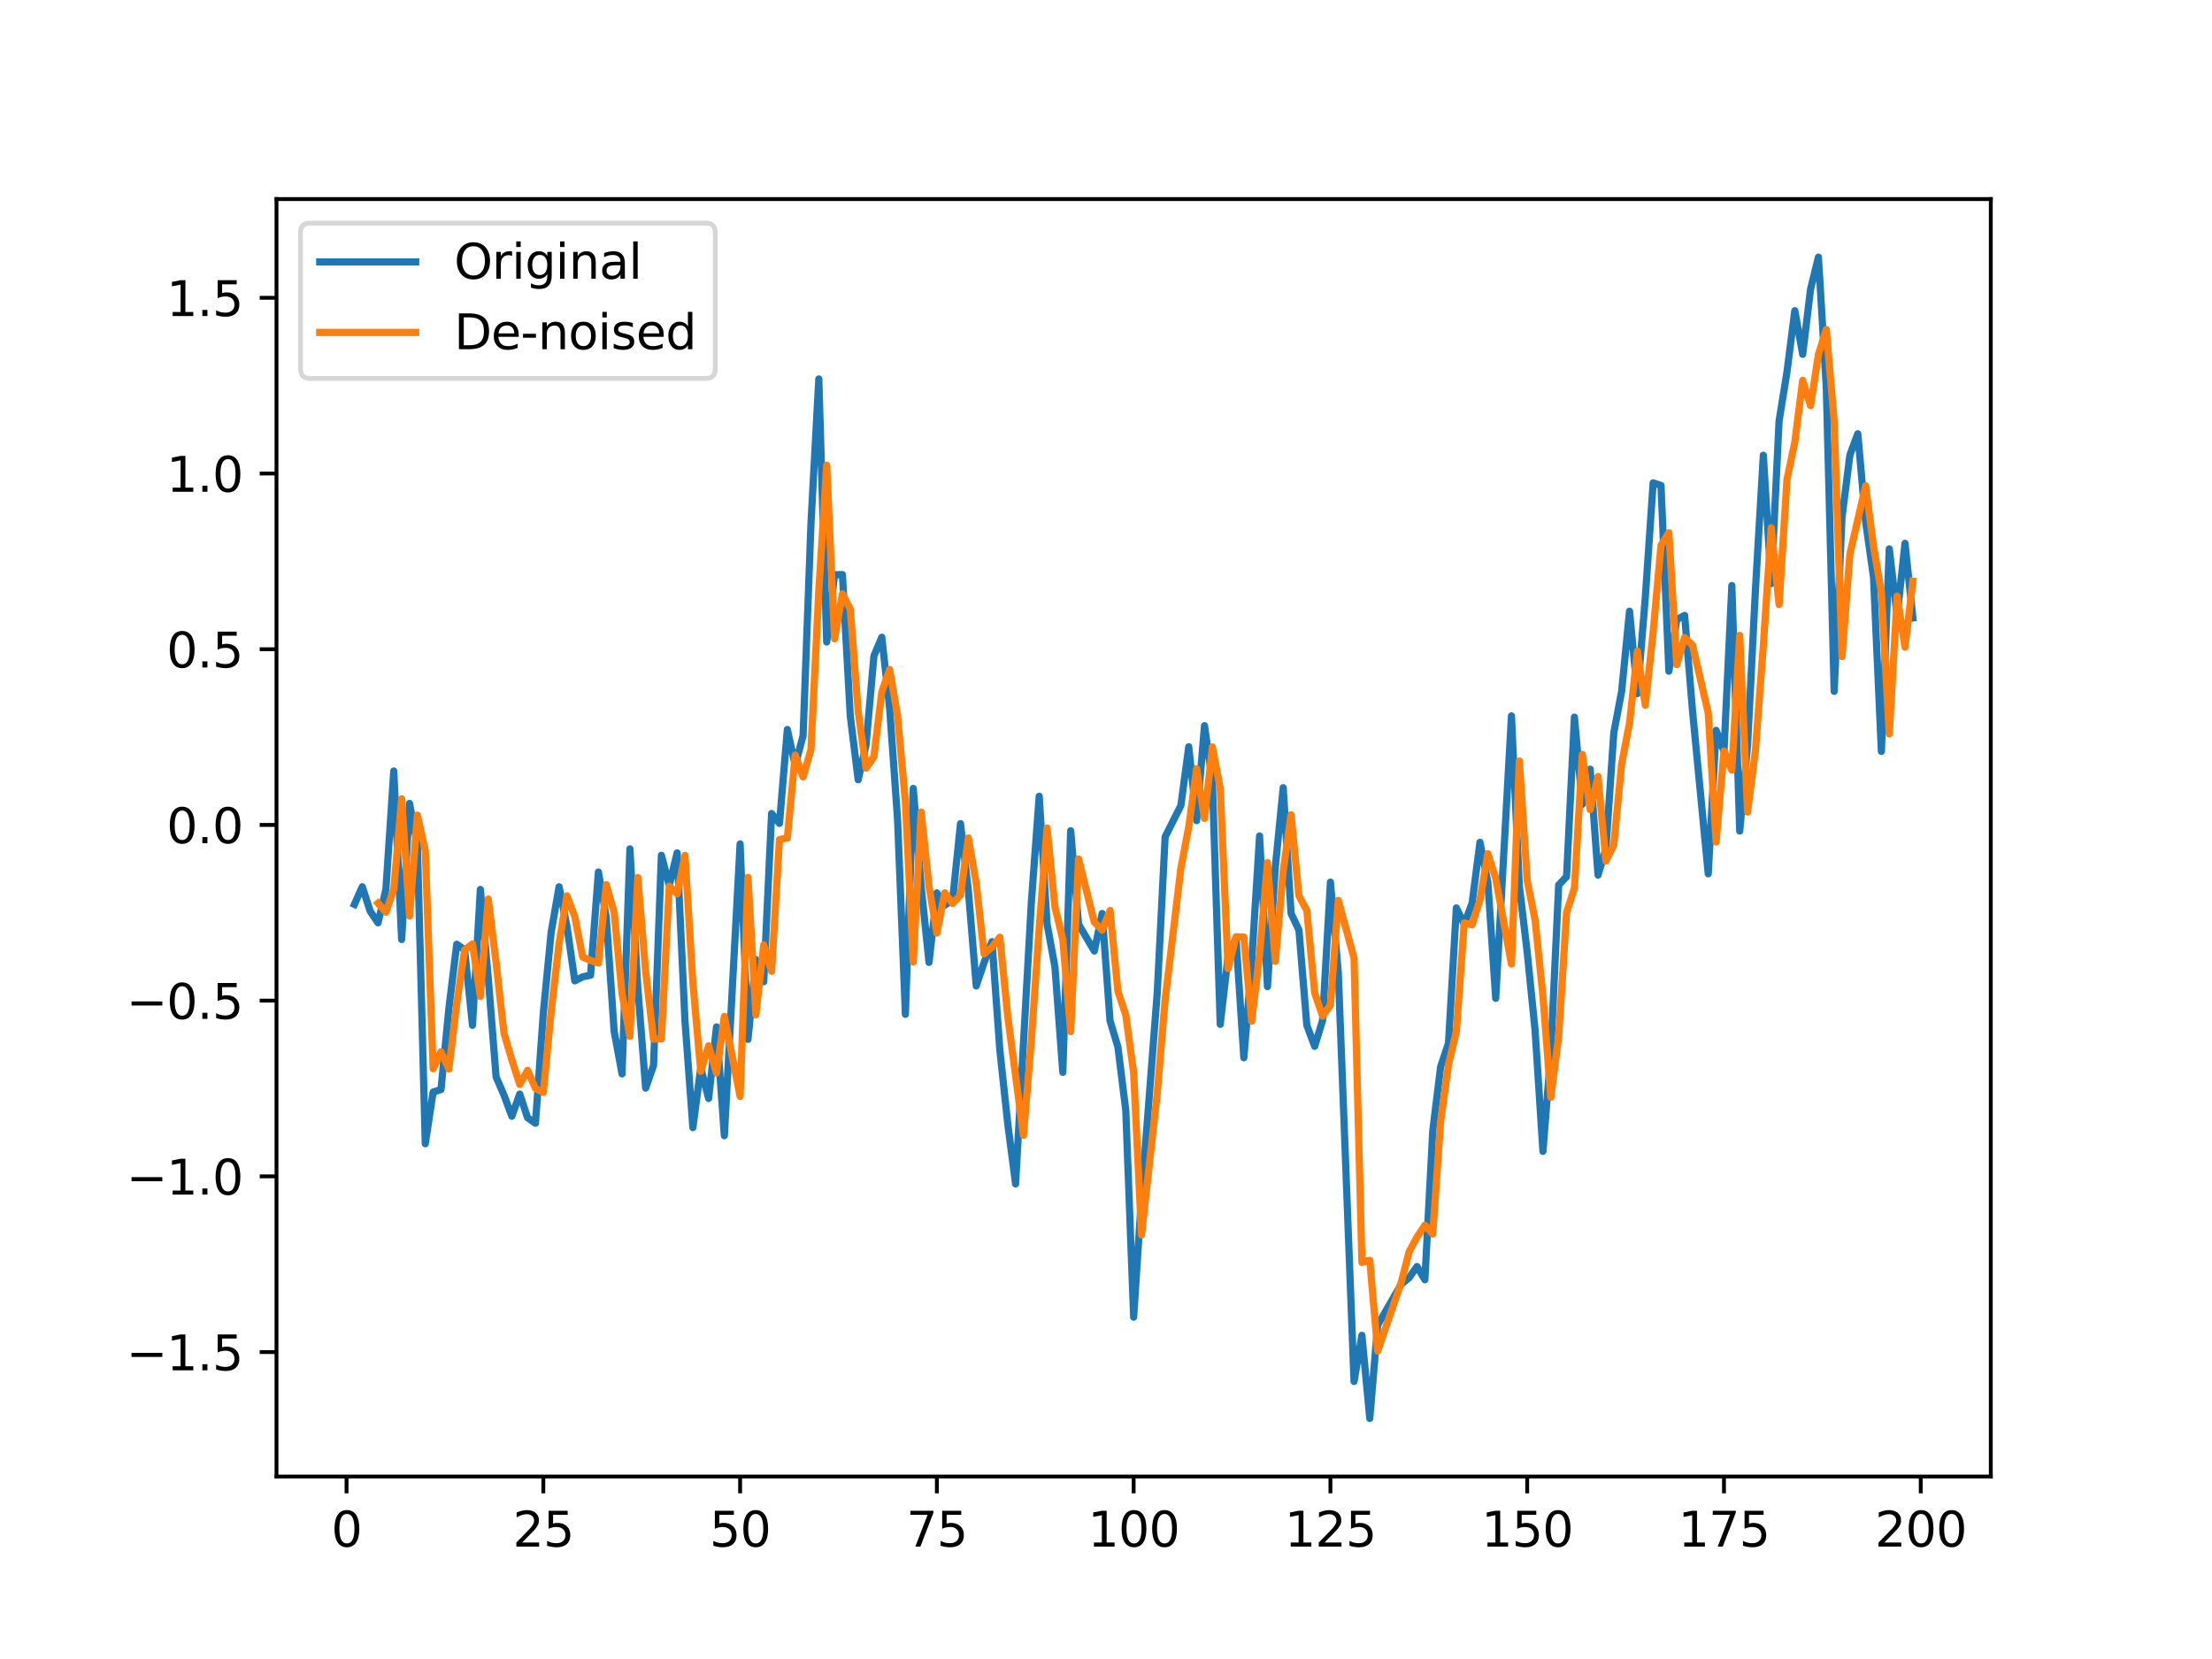 <?xml version="1.0" encoding="utf-8" standalone="no"?>
<!DOCTYPE svg PUBLIC "-//W3C//DTD SVG 1.1//EN"
  "http://www.w3.org/Graphics/SVG/1.1/DTD/svg11.dtd">
<svg xmlns:xlink="http://www.w3.org/1999/xlink" width="460.8pt" height="345.6pt" viewBox="0 0 460.8 345.6" xmlns="http://www.w3.org/2000/svg" version="1.1">
 <defs>
  <style type="text/css">*{stroke-linejoin: round; stroke-linecap: butt}</style>
 </defs>
 <g id="figure_1">
  <g id="patch_1">
   <path d="M 0 345.6 
L 460.8 345.6 
L 460.8 0 
L 0 0 
z
" style="fill: #ffffff"/>
  </g>
  <g id="axes_1">
   <g id="patch_2">
    <path d="M 57.6 307.584 
L 414.72 307.584 
L 414.72 41.472 
L 57.6 41.472 
z
" style="fill: #ffffff"/>
   </g>
   <g id="matplotlib.axis_1">
    <g id="xtick_1">
     <g id="line2d_1">
      <defs>
       <path id="mbb239fb3c3" d="M 0 0 
L 0 3.5 
" style="stroke: #000000; stroke-width: 0.8"/>
      </defs>
      <g>
       <use xlink:href="#mbb239fb3c3" x="72.193" y="307.584" style="stroke: #000000; stroke-width: 0.8"/>
      </g>
     </g>
     <g id="text_1">
      <!-- 0 -->
      <g transform="translate(69.012 322.182) scale(0.1 -0.1)">
       <defs>
        <path id="DejaVuSans-30" d="M 2034 4250 
Q 1547 4250 1301 3770 
Q 1056 3291 1056 2328 
Q 1056 1369 1301 889 
Q 1547 409 2034 409 
Q 2525 409 2770 889 
Q 3016 1369 3016 2328 
Q 3016 3291 2770 3770 
Q 2525 4250 2034 4250 
z
M 2034 4750 
Q 2819 4750 3233 4129 
Q 3647 3509 3647 2328 
Q 3647 1150 3233 529 
Q 2819 -91 2034 -91 
Q 1250 -91 836 529 
Q 422 1150 422 2328 
Q 422 3509 836 4129 
Q 1250 4750 2034 4750 
z
" transform="scale(0.016)"/>
       </defs>
       <use xlink:href="#DejaVuSans-30"/>
      </g>
     </g>
    </g>
    <g id="xtick_2">
     <g id="line2d_2">
      <g>
       <use xlink:href="#mbb239fb3c3" x="113.185" y="307.584" style="stroke: #000000; stroke-width: 0.8"/>
      </g>
     </g>
     <g id="text_2">
      <!-- 25 -->
      <g transform="translate(106.822 322.182) scale(0.1 -0.1)">
       <defs>
        <path id="DejaVuSans-32" d="M 1228 531 
L 3431 531 
L 3431 0 
L 469 0 
L 469 531 
Q 828 903 1448 1529 
Q 2069 2156 2228 2338 
Q 2531 2678 2651 2914 
Q 2772 3150 2772 3378 
Q 2772 3750 2511 3984 
Q 2250 4219 1831 4219 
Q 1534 4219 1204 4116 
Q 875 4013 500 3803 
L 500 4441 
Q 881 4594 1212 4672 
Q 1544 4750 1819 4750 
Q 2544 4750 2975 4387 
Q 3406 4025 3406 3419 
Q 3406 3131 3298 2873 
Q 3191 2616 2906 2266 
Q 2828 2175 2409 1742 
Q 1991 1309 1228 531 
z
" transform="scale(0.016)"/>
        <path id="DejaVuSans-35" d="M 691 4666 
L 3169 4666 
L 3169 4134 
L 1269 4134 
L 1269 2991 
Q 1406 3038 1543 3061 
Q 1681 3084 1819 3084 
Q 2600 3084 3056 2656 
Q 3513 2228 3513 1497 
Q 3513 744 3044 326 
Q 2575 -91 1722 -91 
Q 1428 -91 1123 -41 
Q 819 9 494 109 
L 494 744 
Q 775 591 1075 516 
Q 1375 441 1709 441 
Q 2250 441 2565 725 
Q 2881 1009 2881 1497 
Q 2881 1984 2565 2268 
Q 2250 2553 1709 2553 
Q 1456 2553 1204 2497 
Q 953 2441 691 2322 
L 691 4666 
z
" transform="scale(0.016)"/>
       </defs>
       <use xlink:href="#DejaVuSans-32"/>
       <use xlink:href="#DejaVuSans-35" x="63.623"/>
      </g>
     </g>
    </g>
    <g id="xtick_3">
     <g id="line2d_3">
      <g>
       <use xlink:href="#mbb239fb3c3" x="154.177" y="307.584" style="stroke: #000000; stroke-width: 0.8"/>
      </g>
     </g>
     <g id="text_3">
      <!-- 50 -->
      <g transform="translate(147.814 322.182) scale(0.1 -0.1)">
       <use xlink:href="#DejaVuSans-35"/>
       <use xlink:href="#DejaVuSans-30" x="63.623"/>
      </g>
     </g>
    </g>
    <g id="xtick_4">
     <g id="line2d_4">
      <g>
       <use xlink:href="#mbb239fb3c3" x="195.168" y="307.584" style="stroke: #000000; stroke-width: 0.8"/>
      </g>
     </g>
     <g id="text_4">
      <!-- 75 -->
      <g transform="translate(188.806 322.182) scale(0.1 -0.1)">
       <defs>
        <path id="DejaVuSans-37" d="M 525 4666 
L 3525 4666 
L 3525 4397 
L 1831 0 
L 1172 0 
L 2766 4134 
L 525 4134 
L 525 4666 
z
" transform="scale(0.016)"/>
       </defs>
       <use xlink:href="#DejaVuSans-37"/>
       <use xlink:href="#DejaVuSans-35" x="63.623"/>
      </g>
     </g>
    </g>
    <g id="xtick_5">
     <g id="line2d_5">
      <g>
       <use xlink:href="#mbb239fb3c3" x="236.16" y="307.584" style="stroke: #000000; stroke-width: 0.8"/>
      </g>
     </g>
     <g id="text_5">
      <!-- 100 -->
      <g transform="translate(226.616 322.182) scale(0.1 -0.1)">
       <defs>
        <path id="DejaVuSans-31" d="M 794 531 
L 1825 531 
L 1825 4091 
L 703 3866 
L 703 4441 
L 1819 4666 
L 2450 4666 
L 2450 531 
L 3481 531 
L 3481 0 
L 794 0 
L 794 531 
z
" transform="scale(0.016)"/>
       </defs>
       <use xlink:href="#DejaVuSans-31"/>
       <use xlink:href="#DejaVuSans-30" x="63.623"/>
       <use xlink:href="#DejaVuSans-30" x="127.246"/>
      </g>
     </g>
    </g>
    <g id="xtick_6">
     <g id="line2d_6">
      <g>
       <use xlink:href="#mbb239fb3c3" x="277.152" y="307.584" style="stroke: #000000; stroke-width: 0.8"/>
      </g>
     </g>
     <g id="text_6">
      <!-- 125 -->
      <g transform="translate(267.608 322.182) scale(0.1 -0.1)">
       <use xlink:href="#DejaVuSans-31"/>
       <use xlink:href="#DejaVuSans-32" x="63.623"/>
       <use xlink:href="#DejaVuSans-35" x="127.246"/>
      </g>
     </g>
    </g>
    <g id="xtick_7">
     <g id="line2d_7">
      <g>
       <use xlink:href="#mbb239fb3c3" x="318.143" y="307.584" style="stroke: #000000; stroke-width: 0.8"/>
      </g>
     </g>
     <g id="text_7">
      <!-- 150 -->
      <g transform="translate(308.6 322.182) scale(0.1 -0.1)">
       <use xlink:href="#DejaVuSans-31"/>
       <use xlink:href="#DejaVuSans-35" x="63.623"/>
       <use xlink:href="#DejaVuSans-30" x="127.246"/>
      </g>
     </g>
    </g>
    <g id="xtick_8">
     <g id="line2d_8">
      <g>
       <use xlink:href="#mbb239fb3c3" x="359.135" y="307.584" style="stroke: #000000; stroke-width: 0.8"/>
      </g>
     </g>
     <g id="text_8">
      <!-- 175 -->
      <g transform="translate(349.591 322.182) scale(0.1 -0.1)">
       <use xlink:href="#DejaVuSans-31"/>
       <use xlink:href="#DejaVuSans-37" x="63.623"/>
       <use xlink:href="#DejaVuSans-35" x="127.246"/>
      </g>
     </g>
    </g>
    <g id="xtick_9">
     <g id="line2d_9">
      <g>
       <use xlink:href="#mbb239fb3c3" x="400.127" y="307.584" style="stroke: #000000; stroke-width: 0.8"/>
      </g>
     </g>
     <g id="text_9">
      <!-- 200 -->
      <g transform="translate(390.583 322.182) scale(0.1 -0.1)">
       <use xlink:href="#DejaVuSans-32"/>
       <use xlink:href="#DejaVuSans-30" x="63.623"/>
       <use xlink:href="#DejaVuSans-30" x="127.246"/>
      </g>
     </g>
    </g>
   </g>
   <g id="matplotlib.axis_2">
    <g id="ytick_1">
     <g id="line2d_10">
      <defs>
       <path id="mc8b6ef8243" d="M 0 0 
L -3.5 0 
" style="stroke: #000000; stroke-width: 0.8"/>
      </defs>
      <g>
       <use xlink:href="#mc8b6ef8243" x="57.6" y="281.659" style="stroke: #000000; stroke-width: 0.8"/>
      </g>
     </g>
     <g id="text_10">
      <!-- −1.5 -->
      <g transform="translate(26.317 285.459) scale(0.1 -0.1)">
       <defs>
        <path id="DejaVuSans-2212" d="M 678 2272 
L 4684 2272 
L 4684 1741 
L 678 1741 
L 678 2272 
z
" transform="scale(0.016)"/>
        <path id="DejaVuSans-2e" d="M 684 794 
L 1344 794 
L 1344 0 
L 684 0 
L 684 794 
z
" transform="scale(0.016)"/>
       </defs>
       <use xlink:href="#DejaVuSans-2212"/>
       <use xlink:href="#DejaVuSans-31" x="83.789"/>
       <use xlink:href="#DejaVuSans-2e" x="147.412"/>
       <use xlink:href="#DejaVuSans-35" x="179.199"/>
      </g>
     </g>
    </g>
    <g id="ytick_2">
     <g id="line2d_11">
      <g>
       <use xlink:href="#mc8b6ef8243" x="57.6" y="245.056" style="stroke: #000000; stroke-width: 0.8"/>
      </g>
     </g>
     <g id="text_11">
      <!-- −1.0 -->
      <g transform="translate(26.317 248.855) scale(0.1 -0.1)">
       <use xlink:href="#DejaVuSans-2212"/>
       <use xlink:href="#DejaVuSans-31" x="83.789"/>
       <use xlink:href="#DejaVuSans-2e" x="147.412"/>
       <use xlink:href="#DejaVuSans-30" x="179.199"/>
      </g>
     </g>
    </g>
    <g id="ytick_3">
     <g id="line2d_12">
      <g>
       <use xlink:href="#mc8b6ef8243" x="57.6" y="208.452" style="stroke: #000000; stroke-width: 0.8"/>
      </g>
     </g>
     <g id="text_12">
      <!-- −0.5 -->
      <g transform="translate(26.317 212.251) scale(0.1 -0.1)">
       <use xlink:href="#DejaVuSans-2212"/>
       <use xlink:href="#DejaVuSans-30" x="83.789"/>
       <use xlink:href="#DejaVuSans-2e" x="147.412"/>
       <use xlink:href="#DejaVuSans-35" x="179.199"/>
      </g>
     </g>
    </g>
    <g id="ytick_4">
     <g id="line2d_13">
      <g>
       <use xlink:href="#mc8b6ef8243" x="57.6" y="171.848" style="stroke: #000000; stroke-width: 0.8"/>
      </g>
     </g>
     <g id="text_13">
      <!-- 0.0 -->
      <g transform="translate(34.697 175.648) scale(0.1 -0.1)">
       <use xlink:href="#DejaVuSans-30"/>
       <use xlink:href="#DejaVuSans-2e" x="63.623"/>
       <use xlink:href="#DejaVuSans-30" x="95.41"/>
      </g>
     </g>
    </g>
    <g id="ytick_5">
     <g id="line2d_14">
      <g>
       <use xlink:href="#mc8b6ef8243" x="57.6" y="135.245" style="stroke: #000000; stroke-width: 0.8"/>
      </g>
     </g>
     <g id="text_14">
      <!-- 0.5 -->
      <g transform="translate(34.697 139.044) scale(0.1 -0.1)">
       <use xlink:href="#DejaVuSans-30"/>
       <use xlink:href="#DejaVuSans-2e" x="63.623"/>
       <use xlink:href="#DejaVuSans-35" x="95.41"/>
      </g>
     </g>
    </g>
    <g id="ytick_6">
     <g id="line2d_15">
      <g>
       <use xlink:href="#mc8b6ef8243" x="57.6" y="98.641" style="stroke: #000000; stroke-width: 0.8"/>
      </g>
     </g>
     <g id="text_15">
      <!-- 1.0 -->
      <g transform="translate(34.697 102.44) scale(0.1 -0.1)">
       <use xlink:href="#DejaVuSans-31"/>
       <use xlink:href="#DejaVuSans-2e" x="63.623"/>
       <use xlink:href="#DejaVuSans-30" x="95.41"/>
      </g>
     </g>
    </g>
    <g id="ytick_7">
     <g id="line2d_16">
      <g>
       <use xlink:href="#mc8b6ef8243" x="57.6" y="62.037" style="stroke: #000000; stroke-width: 0.8"/>
      </g>
     </g>
     <g id="text_16">
      <!-- 1.5 -->
      <g transform="translate(34.697 65.837) scale(0.1 -0.1)">
       <use xlink:href="#DejaVuSans-31"/>
       <use xlink:href="#DejaVuSans-2e" x="63.623"/>
       <use xlink:href="#DejaVuSans-35" x="95.41"/>
      </g>
     </g>
    </g>
   </g>
   <g id="line2d_17">
    <path d="M 73.833 188.399 
L 75.472 184.729 
L 77.112 189.818 
L 78.752 192.245 
L 80.391 185.254 
L 82.031 160.622 
L 83.671 195.716 
L 85.31 167.37 
L 86.95 176.059 
L 88.59 238.264 
L 90.229 227.503 
L 91.869 226.973 
L 93.509 210.065 
L 95.148 196.703 
L 96.788 197.875 
L 98.428 213.593 
L 100.067 185.292 
L 101.707 203.693 
L 103.347 224.344 
L 104.986 228.133 
L 106.626 232.543 
L 108.266 227.908 
L 109.905 232.847 
L 111.545 233.993 
L 113.185 211.015 
L 114.824 194.144 
L 116.464 184.735 
L 118.104 192.968 
L 119.743 204.334 
L 121.383 203.491 
L 123.023 203.149 
L 124.662 181.649 
L 126.302 191.14 
L 127.942 214.846 
L 129.581 223.719 
L 131.221 176.827 
L 132.861 205.747 
L 134.5 226.674 
L 136.14 221.965 
L 137.78 178.172 
L 139.42 184.416 
L 141.059 177.673 
L 142.699 212.752 
L 144.339 234.9 
L 145.978 222.463 
L 147.618 228.832 
L 149.258 213.924 
L 150.897 236.592 
L 154.177 175.799 
L 155.816 216.527 
L 157.456 199.9 
L 159.096 204.516 
L 160.735 169.475 
L 162.375 171.53 
L 164.015 151.967 
L 165.654 159.44 
L 167.294 153.264 
L 168.934 109.143 
L 170.573 78.945 
L 172.213 133.738 
L 173.853 119.728 
L 175.492 119.703 
L 177.132 149.206 
L 178.772 162.438 
L 180.411 155.196 
L 182.051 136.652 
L 183.691 132.754 
L 185.33 147.566 
L 186.97 170.532 
L 188.61 211.303 
L 190.249 164.233 
L 191.889 184.598 
L 193.529 200.478 
L 195.168 186.006 
L 196.808 188.577 
L 198.448 187.48 
L 200.087 171.575 
L 201.727 185.516 
L 203.367 205.386 
L 205.006 200.491 
L 206.646 196.172 
L 208.286 218.753 
L 209.925 234.033 
L 211.565 246.632 
L 214.844 188.044 
L 216.484 165.872 
L 218.124 192.453 
L 219.763 201.42 
L 221.403 223.391 
L 223.043 173.058 
L 224.682 192.54 
L 227.962 198.112 
L 229.601 190.299 
L 231.241 212.637 
L 232.881 218.106 
L 234.52 231.301 
L 236.16 274.387 
L 237.8 249.268 
L 241.079 206.723 
L 242.719 174.342 
L 245.998 167.808 
L 247.638 155.56 
L 249.277 170.952 
L 250.917 151.167 
L 252.557 162.732 
L 254.196 213.384 
L 255.836 199.214 
L 257.476 195.435 
L 259.115 220.348 
L 260.755 200.291 
L 262.395 174.143 
L 264.034 205.537 
L 265.674 180.594 
L 267.314 164.089 
L 268.953 190.285 
L 270.593 193.759 
L 272.233 213.572 
L 273.872 217.974 
L 275.512 212.588 
L 277.152 183.759 
L 278.791 202.635 
L 282.071 287.784 
L 283.71 278.173 
L 285.35 295.488 
L 286.99 276.066 
L 291.909 267.507 
L 293.548 266.181 
L 295.188 263.836 
L 296.828 266.606 
L 298.467 235.601 
L 300.107 222.23 
L 301.747 217.305 
L 303.386 189.136 
L 305.026 192.524 
L 306.666 188.142 
L 308.305 175.463 
L 309.945 183.795 
L 311.585 207.967 
L 314.864 149.137 
L 316.504 184.577 
L 318.143 198.373 
L 319.783 214.593 
L 321.423 239.848 
L 323.062 219.234 
L 324.702 184.365 
L 326.342 182.616 
L 327.981 149.389 
L 329.621 167.554 
L 331.261 160.237 
L 332.9 182.304 
L 334.54 176.739 
L 336.18 152.67 
L 337.82 144.009 
L 339.459 127.32 
L 341.099 144.498 
L 342.739 124.588 
L 344.378 100.588 
L 346.018 101.132 
L 347.658 139.825 
L 349.297 129.061 
L 350.937 128.193 
L 352.577 148.03 
L 355.856 182.029 
L 357.496 152.143 
L 359.135 156.525 
L 360.775 121.978 
L 362.415 173.121 
L 364.054 155.214 
L 365.694 122.758 
L 367.334 94.832 
L 368.973 121.582 
L 370.613 87.706 
L 372.253 77.533 
L 373.892 64.726 
L 375.532 73.806 
L 377.172 60.249 
L 378.811 53.568 
L 380.451 80.64 
L 382.091 144.022 
L 383.73 107.693 
L 385.37 94.78 
L 387.01 90.359 
L 388.649 108.696 
L 390.289 120.26 
L 391.929 156.526 
L 393.568 114.348 
L 395.208 128.323 
L 396.848 113.183 
L 398.487 128.729 
L 398.487 128.729 
" clip-path="url(#pd986493c7b)" style="fill: none; stroke: #1f77b4; stroke-width: 1.5; stroke-linecap: square"/>
   </g>
   <g id="line2d_18">
    <path d="M 78.752 188.156 
L 80.391 190.037 
L 82.031 185.29 
L 83.671 166.412 
L 85.31 190.849 
L 86.95 169.794 
L 88.59 177.207 
L 90.229 222.64 
L 91.869 219.106 
L 93.509 222.707 
L 95.148 209.083 
L 96.788 197.872 
L 98.428 196.637 
L 100.067 207.586 
L 101.707 187.279 
L 103.347 200.577 
L 104.986 215.221 
L 106.626 220.78 
L 108.266 225.909 
L 109.905 222.971 
L 111.545 226.742 
L 113.185 227.573 
L 114.824 210.649 
L 116.464 196.527 
L 118.104 186.615 
L 119.743 190.97 
L 121.383 199.375 
L 123.023 200.078 
L 124.662 200.622 
L 126.302 184.287 
L 127.942 190.071 
L 129.581 206.972 
L 131.221 215.897 
L 132.861 182.801 
L 134.5 202.355 
L 136.14 216.475 
L 137.78 216.421 
L 139.42 184.598 
L 141.059 186.185 
L 142.699 178.187 
L 144.339 204.743 
L 145.978 223.201 
L 147.618 217.847 
L 149.258 223.54 
L 150.897 211.739 
L 154.177 228.407 
L 155.816 182.771 
L 157.456 211.407 
L 159.096 196.844 
L 160.735 202.346 
L 162.375 174.901 
L 164.015 174.58 
L 165.654 157.285 
L 167.294 161.848 
L 168.934 156.18 
L 170.573 123.003 
L 172.213 96.915 
L 173.853 133.092 
L 175.492 123.703 
L 177.132 126.922 
L 178.772 148.165 
L 180.411 160.035 
L 182.051 157.622 
L 183.691 144.143 
L 185.33 139.476 
L 186.97 149.028 
L 188.61 167.032 
L 190.249 200.421 
L 191.889 169.158 
L 193.529 184.636 
L 195.168 194.386 
L 196.808 185.988 
L 198.448 188.209 
L 200.087 186.453 
L 201.727 174.555 
L 203.367 184.001 
L 205.006 198.706 
L 206.646 197.317 
L 208.286 195.238 
L 209.925 211.663 
L 213.205 236.511 
L 214.844 216.784 
L 216.484 193.308 
L 218.124 172.493 
L 219.763 188.926 
L 221.403 195.719 
L 223.043 214.896 
L 224.682 178.921 
L 227.962 192.108 
L 229.601 193.765 
L 231.241 189.68 
L 232.881 206.488 
L 234.52 211.45 
L 236.16 223.453 
L 237.8 257.268 
L 241.079 227.726 
L 242.719 208.273 
L 245.998 180.85 
L 247.638 172.241 
L 249.277 160.131 
L 250.917 170.496 
L 252.557 155.596 
L 254.196 164.242 
L 255.836 201.769 
L 257.476 195.143 
L 259.115 195.202 
L 260.755 212.726 
L 262.395 198.861 
L 264.034 179.702 
L 265.674 200.262 
L 267.314 181.431 
L 268.953 169.738 
L 270.593 186.613 
L 272.233 189.657 
L 273.872 206.826 
L 275.512 211.67 
L 277.152 209.371 
L 278.791 187.57 
L 282.071 199.604 
L 283.71 262.989 
L 285.35 262.546 
L 286.99 281.436 
L 291.909 267.13 
L 293.548 260.733 
L 295.188 257.726 
L 296.828 255.225 
L 298.467 257.07 
L 300.107 233.634 
L 301.747 221.77 
L 303.386 214.865 
L 305.026 192.254 
L 306.666 192.658 
L 308.305 187.439 
L 309.945 177.833 
L 311.585 182.997 
L 314.864 200.841 
L 316.504 158.535 
L 318.143 183.412 
L 319.783 191.656 
L 321.423 207.46 
L 323.062 228.616 
L 324.702 215.858 
L 326.342 190.098 
L 327.981 185.012 
L 329.621 157.161 
L 331.261 168.652 
L 332.9 161.771 
L 334.54 179.354 
L 336.18 175.996 
L 337.82 159.113 
L 339.459 150.621 
L 341.099 135.645 
L 342.739 146.918 
L 344.378 131.702 
L 346.018 113.593 
L 347.658 110.983 
L 349.297 138.455 
L 350.937 132.814 
L 352.577 134.389 
L 355.856 148.518 
L 357.496 175.408 
L 359.135 156.469 
L 360.775 160.446 
L 362.415 132.361 
L 364.054 169.156 
L 365.694 156.263 
L 367.334 134.448 
L 368.973 109.934 
L 370.613 125.937 
L 372.253 99.925 
L 373.892 92.102 
L 375.532 79.226 
L 377.172 84.511 
L 378.811 73.875 
L 380.451 68.65 
L 382.091 87.667 
L 383.73 136.787 
L 385.37 115.386 
L 388.649 101.199 
L 390.289 113.807 
L 391.929 123.377 
L 393.568 152.902 
L 395.208 124.193 
L 396.848 134.813 
L 398.487 121.079 
L 398.487 121.079 
" clip-path="url(#pd986493c7b)" style="fill: none; stroke: #ff7f0e; stroke-width: 1.5; stroke-linecap: square"/>
   </g>
   <g id="patch_3">
    <path d="M 57.6 307.584 
L 57.6 41.472 
" style="fill: none; stroke: #000000; stroke-width: 0.8; stroke-linejoin: miter; stroke-linecap: square"/>
   </g>
   <g id="patch_4">
    <path d="M 414.72 307.584 
L 414.72 41.472 
" style="fill: none; stroke: #000000; stroke-width: 0.8; stroke-linejoin: miter; stroke-linecap: square"/>
   </g>
   <g id="patch_5">
    <path d="M 57.6 307.584 
L 414.72 307.584 
" style="fill: none; stroke: #000000; stroke-width: 0.8; stroke-linejoin: miter; stroke-linecap: square"/>
   </g>
   <g id="patch_6">
    <path d="M 57.6 41.472 
L 414.72 41.472 
" style="fill: none; stroke: #000000; stroke-width: 0.8; stroke-linejoin: miter; stroke-linecap: square"/>
   </g>
   <g id="legend_1">
    <g id="patch_7">
     <path d="M 64.6 78.828 
L 147.006 78.828 
Q 149.006 78.828 149.006 76.828 
L 149.006 48.472 
Q 149.006 46.472 147.006 46.472 
L 64.6 46.472 
Q 62.6 46.472 62.6 48.472 
L 62.6 76.828 
Q 62.6 78.828 64.6 78.828 
z
" style="fill: #ffffff; opacity: 0.8; stroke: #cccccc; stroke-linejoin: miter"/>
    </g>
    <g id="line2d_19">
     <path d="M 66.6 54.57 
L 76.6 54.57 
L 86.6 54.57 
" style="fill: none; stroke: #1f77b4; stroke-width: 1.5; stroke-linecap: square"/>
    </g>
    <g id="text_17">
     <!-- Original -->
     <g transform="translate(94.6 58.07) scale(0.1 -0.1)">
      <defs>
       <path id="DejaVuSans-4f" d="M 2522 4238 
Q 1834 4238 1429 3725 
Q 1025 3213 1025 2328 
Q 1025 1447 1429 934 
Q 1834 422 2522 422 
Q 3209 422 3611 934 
Q 4013 1447 4013 2328 
Q 4013 3213 3611 3725 
Q 3209 4238 2522 4238 
z
M 2522 4750 
Q 3503 4750 4090 4092 
Q 4678 3434 4678 2328 
Q 4678 1225 4090 567 
Q 3503 -91 2522 -91 
Q 1538 -91 948 565 
Q 359 1222 359 2328 
Q 359 3434 948 4092 
Q 1538 4750 2522 4750 
z
" transform="scale(0.016)"/>
       <path id="DejaVuSans-72" d="M 2631 2963 
Q 2534 3019 2420 3045 
Q 2306 3072 2169 3072 
Q 1681 3072 1420 2755 
Q 1159 2438 1159 1844 
L 1159 0 
L 581 0 
L 581 3500 
L 1159 3500 
L 1159 2956 
Q 1341 3275 1631 3429 
Q 1922 3584 2338 3584 
Q 2397 3584 2469 3576 
Q 2541 3569 2628 3553 
L 2631 2963 
z
" transform="scale(0.016)"/>
       <path id="DejaVuSans-69" d="M 603 3500 
L 1178 3500 
L 1178 0 
L 603 0 
L 603 3500 
z
M 603 4863 
L 1178 4863 
L 1178 4134 
L 603 4134 
L 603 4863 
z
" transform="scale(0.016)"/>
       <path id="DejaVuSans-67" d="M 2906 1791 
Q 2906 2416 2648 2759 
Q 2391 3103 1925 3103 
Q 1463 3103 1205 2759 
Q 947 2416 947 1791 
Q 947 1169 1205 825 
Q 1463 481 1925 481 
Q 2391 481 2648 825 
Q 2906 1169 2906 1791 
z
M 3481 434 
Q 3481 -459 3084 -895 
Q 2688 -1331 1869 -1331 
Q 1566 -1331 1297 -1286 
Q 1028 -1241 775 -1147 
L 775 -588 
Q 1028 -725 1275 -790 
Q 1522 -856 1778 -856 
Q 2344 -856 2625 -561 
Q 2906 -266 2906 331 
L 2906 616 
Q 2728 306 2450 153 
Q 2172 0 1784 0 
Q 1141 0 747 490 
Q 353 981 353 1791 
Q 353 2603 747 3093 
Q 1141 3584 1784 3584 
Q 2172 3584 2450 3431 
Q 2728 3278 2906 2969 
L 2906 3500 
L 3481 3500 
L 3481 434 
z
" transform="scale(0.016)"/>
       <path id="DejaVuSans-6e" d="M 3513 2113 
L 3513 0 
L 2938 0 
L 2938 2094 
Q 2938 2591 2744 2837 
Q 2550 3084 2163 3084 
Q 1697 3084 1428 2787 
Q 1159 2491 1159 1978 
L 1159 0 
L 581 0 
L 581 3500 
L 1159 3500 
L 1159 2956 
Q 1366 3272 1645 3428 
Q 1925 3584 2291 3584 
Q 2894 3584 3203 3211 
Q 3513 2838 3513 2113 
z
" transform="scale(0.016)"/>
       <path id="DejaVuSans-61" d="M 2194 1759 
Q 1497 1759 1228 1600 
Q 959 1441 959 1056 
Q 959 750 1161 570 
Q 1363 391 1709 391 
Q 2188 391 2477 730 
Q 2766 1069 2766 1631 
L 2766 1759 
L 2194 1759 
z
M 3341 1997 
L 3341 0 
L 2766 0 
L 2766 531 
Q 2569 213 2275 61 
Q 1981 -91 1556 -91 
Q 1019 -91 701 211 
Q 384 513 384 1019 
Q 384 1609 779 1909 
Q 1175 2209 1959 2209 
L 2766 2209 
L 2766 2266 
Q 2766 2663 2505 2880 
Q 2244 3097 1772 3097 
Q 1472 3097 1187 3025 
Q 903 2953 641 2809 
L 641 3341 
Q 956 3463 1253 3523 
Q 1550 3584 1831 3584 
Q 2591 3584 2966 3190 
Q 3341 2797 3341 1997 
z
" transform="scale(0.016)"/>
       <path id="DejaVuSans-6c" d="M 603 4863 
L 1178 4863 
L 1178 0 
L 603 0 
L 603 4863 
z
" transform="scale(0.016)"/>
      </defs>
      <use xlink:href="#DejaVuSans-4f"/>
      <use xlink:href="#DejaVuSans-72" x="78.711"/>
      <use xlink:href="#DejaVuSans-69" x="119.824"/>
      <use xlink:href="#DejaVuSans-67" x="147.607"/>
      <use xlink:href="#DejaVuSans-69" x="211.084"/>
      <use xlink:href="#DejaVuSans-6e" x="238.867"/>
      <use xlink:href="#DejaVuSans-61" x="302.246"/>
      <use xlink:href="#DejaVuSans-6c" x="363.525"/>
     </g>
    </g>
    <g id="line2d_20">
     <path d="M 66.6 69.249 
L 76.6 69.249 
L 86.6 69.249 
" style="fill: none; stroke: #ff7f0e; stroke-width: 1.5; stroke-linecap: square"/>
    </g>
    <g id="text_18">
     <!-- De-noised -->
     <g transform="translate(94.6 72.749) scale(0.1 -0.1)">
      <defs>
       <path id="DejaVuSans-44" d="M 1259 4147 
L 1259 519 
L 2022 519 
Q 2988 519 3436 956 
Q 3884 1394 3884 2338 
Q 3884 3275 3436 3711 
Q 2988 4147 2022 4147 
L 1259 4147 
z
M 628 4666 
L 1925 4666 
Q 3281 4666 3915 4102 
Q 4550 3538 4550 2338 
Q 4550 1131 3912 565 
Q 3275 0 1925 0 
L 628 0 
L 628 4666 
z
" transform="scale(0.016)"/>
       <path id="DejaVuSans-65" d="M 3597 1894 
L 3597 1613 
L 953 1613 
Q 991 1019 1311 708 
Q 1631 397 2203 397 
Q 2534 397 2845 478 
Q 3156 559 3463 722 
L 3463 178 
Q 3153 47 2828 -22 
Q 2503 -91 2169 -91 
Q 1331 -91 842 396 
Q 353 884 353 1716 
Q 353 2575 817 3079 
Q 1281 3584 2069 3584 
Q 2775 3584 3186 3129 
Q 3597 2675 3597 1894 
z
M 3022 2063 
Q 3016 2534 2758 2815 
Q 2500 3097 2075 3097 
Q 1594 3097 1305 2825 
Q 1016 2553 972 2059 
L 3022 2063 
z
" transform="scale(0.016)"/>
       <path id="DejaVuSans-2d" d="M 313 2009 
L 1997 2009 
L 1997 1497 
L 313 1497 
L 313 2009 
z
" transform="scale(0.016)"/>
       <path id="DejaVuSans-6f" d="M 1959 3097 
Q 1497 3097 1228 2736 
Q 959 2375 959 1747 
Q 959 1119 1226 758 
Q 1494 397 1959 397 
Q 2419 397 2687 759 
Q 2956 1122 2956 1747 
Q 2956 2369 2687 2733 
Q 2419 3097 1959 3097 
z
M 1959 3584 
Q 2709 3584 3137 3096 
Q 3566 2609 3566 1747 
Q 3566 888 3137 398 
Q 2709 -91 1959 -91 
Q 1206 -91 779 398 
Q 353 888 353 1747 
Q 353 2609 779 3096 
Q 1206 3584 1959 3584 
z
" transform="scale(0.016)"/>
       <path id="DejaVuSans-73" d="M 2834 3397 
L 2834 2853 
Q 2591 2978 2328 3040 
Q 2066 3103 1784 3103 
Q 1356 3103 1142 2972 
Q 928 2841 928 2578 
Q 928 2378 1081 2264 
Q 1234 2150 1697 2047 
L 1894 2003 
Q 2506 1872 2764 1633 
Q 3022 1394 3022 966 
Q 3022 478 2636 193 
Q 2250 -91 1575 -91 
Q 1294 -91 989 -36 
Q 684 19 347 128 
L 347 722 
Q 666 556 975 473 
Q 1284 391 1588 391 
Q 1994 391 2212 530 
Q 2431 669 2431 922 
Q 2431 1156 2273 1281 
Q 2116 1406 1581 1522 
L 1381 1569 
Q 847 1681 609 1914 
Q 372 2147 372 2553 
Q 372 3047 722 3315 
Q 1072 3584 1716 3584 
Q 2034 3584 2315 3537 
Q 2597 3491 2834 3397 
z
" transform="scale(0.016)"/>
       <path id="DejaVuSans-64" d="M 2906 2969 
L 2906 4863 
L 3481 4863 
L 3481 0 
L 2906 0 
L 2906 525 
Q 2725 213 2448 61 
Q 2172 -91 1784 -91 
Q 1150 -91 751 415 
Q 353 922 353 1747 
Q 353 2572 751 3078 
Q 1150 3584 1784 3584 
Q 2172 3584 2448 3432 
Q 2725 3281 2906 2969 
z
M 947 1747 
Q 947 1113 1208 752 
Q 1469 391 1925 391 
Q 2381 391 2643 752 
Q 2906 1113 2906 1747 
Q 2906 2381 2643 2742 
Q 2381 3103 1925 3103 
Q 1469 3103 1208 2742 
Q 947 2381 947 1747 
z
" transform="scale(0.016)"/>
      </defs>
      <use xlink:href="#DejaVuSans-44"/>
      <use xlink:href="#DejaVuSans-65" x="77.002"/>
      <use xlink:href="#DejaVuSans-2d" x="138.525"/>
      <use xlink:href="#DejaVuSans-6e" x="174.609"/>
      <use xlink:href="#DejaVuSans-6f" x="237.988"/>
      <use xlink:href="#DejaVuSans-69" x="299.17"/>
      <use xlink:href="#DejaVuSans-73" x="326.953"/>
      <use xlink:href="#DejaVuSans-65" x="379.053"/>
      <use xlink:href="#DejaVuSans-64" x="440.576"/>
     </g>
    </g>
   </g>
  </g>
 </g>
 <defs>
  <clipPath id="pd986493c7b">
   <rect x="57.6" y="41.472" width="357.12" height="266.112"/>
  </clipPath>
 </defs>
</svg>

